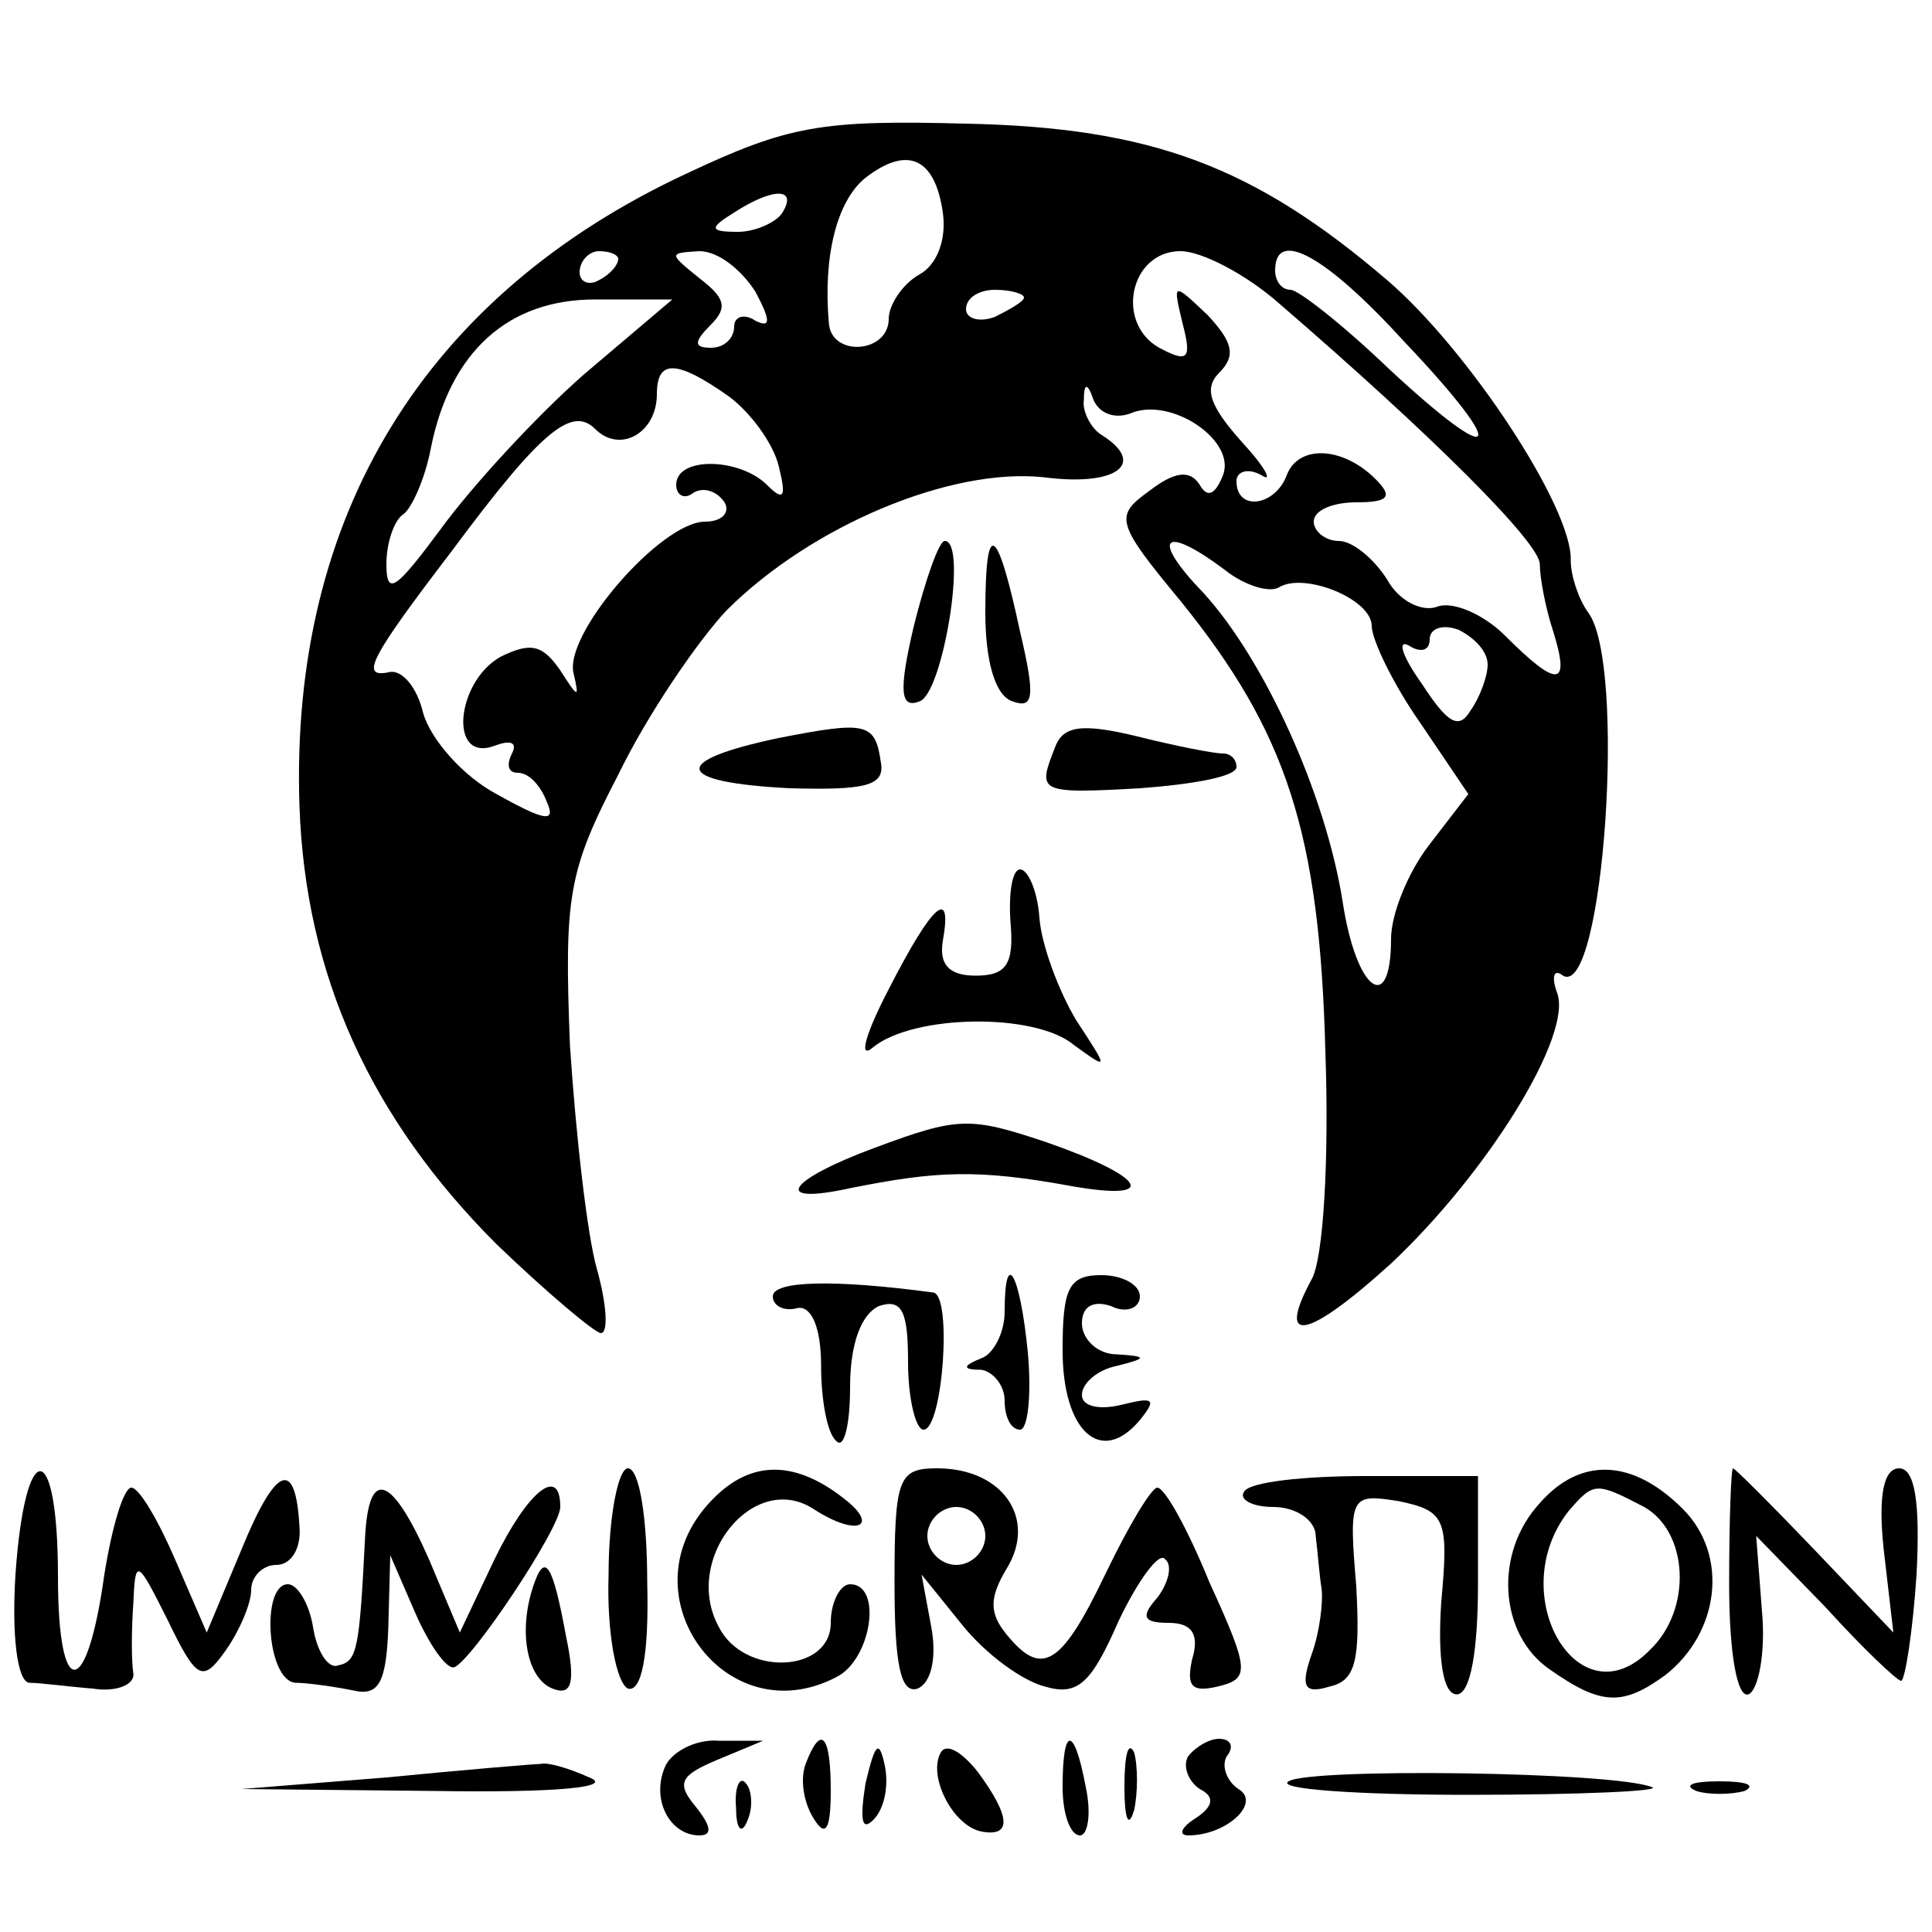 <?xml version="1.0" standalone="no"?>
<!DOCTYPE svg PUBLIC "-//W3C//DTD SVG 20010904//EN"
 "http://www.w3.org/TR/2001/REC-SVG-20010904/DTD/svg10.dtd">
<svg version="1.0" xmlns="http://www.w3.org/2000/svg"
 width="100pt" height="100pt" viewBox="0 0 100 100"
 preserveAspectRatio="xMidYMid meet">
<g transform="translate(0,100) scale(0.1,-0.1)"
fill="#000000" stroke="none">
<path d="M355 910 c-135 -63 -205 -177 -200 -327 3 -88 37 -162 102 -227 26
-25 51 -46 54 -46 4 0 3 15 -2 33 -5 17 -11 70 -14 116 -3 77 -1 90 25 140 15
31 41 69 56 85 44 44 116 74 164 69 38 -5 54 7 30 22 -5 3 -10 12 -9 18 0 9 2
9 5 0 3 -7 11 -10 19 -7 21 9 55 -14 48 -32 -4 -10 -8 -12 -12 -5 -5 8 -13 7
-26 -3 -18 -13 -18 -16 16 -57 55 -68 72 -120 75 -233 2 -56 -1 -107 -7 -118
-19 -35 -2 -31 41 8 50 47 94 118 86 140 -3 8 -2 13 3 9 21 -12 33 162 13 188
-5 7 -9 19 -9 27 1 27 -53 109 -95 145 -69 59 -122 79 -218 81 -75 2 -92 -1
-145 -26z m133 -20 c2 -14 -3 -27 -12 -32 -9 -5 -16 -16 -16 -23 0 -18 -30
-20 -31 -2 -3 34 4 63 19 75 22 17 36 10 40 -18z m-83 0 c-3 -5 -14 -10 -23
-10 -15 0 -15 2 -2 10 20 13 33 13 25 0z m-85 -24 c0 -3 -4 -8 -10 -11 -5 -3
-10 -1 -10 4 0 6 5 11 10 11 6 0 10 -2 10 -4z m71 -17 c8 -15 8 -19 0 -15 -6
4 -11 2 -11 -3 0 -6 -5 -11 -12 -11 -9 0 -9 3 0 12 9 9 7 14 -6 24 -16 13 -16
13 0 14 10 0 22 -10 29 -21z m271 -6 c80 -69 135 -124 135 -135 0 -7 3 -23 7
-35 9 -29 2 -29 -25 -2 -11 11 -27 18 -35 15 -8 -3 -20 3 -26 14 -7 11 -18 20
-25 20 -7 0 -13 5 -13 10 0 6 10 10 22 10 17 0 19 3 10 12 -17 17 -40 18 -46
2 -6 -16 -26 -19 -26 -3 0 5 6 7 13 3 6 -4 2 4 -10 17 -17 19 -20 28 -12 36 9
9 7 16 -6 30 -18 17 -18 17 -13 -4 5 -19 3 -21 -12 -13 -23 13 -15 50 11 50
11 0 34 -12 51 -27z m65 -20 c55 -58 49 -67 -8 -14 -24 23 -47 41 -51 41 -5 0
-8 5 -8 10 0 22 26 8 67 -37z m-425 -17 c-25 -22 -58 -58 -74 -80 -23 -31 -28
-35 -28 -18 0 11 4 23 9 26 4 3 11 18 14 34 10 50 40 77 85 77 l40 0 -46 -39z
m228 40 c0 -2 -7 -6 -15 -10 -8 -3 -15 -1 -15 4 0 6 7 10 15 10 8 0 15 -2 15
-4z m-153 -51 c11 -8 23 -24 26 -36 4 -16 3 -19 -6 -10 -14 14 -47 15 -47 0 0
-5 4 -8 9 -4 5 3 12 1 16 -5 3 -5 -1 -10 -10 -10 -23 0 -74 -59 -68 -79 3 -13
2 -12 -7 2 -9 13 -15 15 -31 7 -23 -13 -27 -55 -3 -46 8 3 12 2 9 -4 -3 -6 -2
-10 3 -10 6 0 12 -7 15 -15 5 -11 -1 -10 -26 4 -17 9 -34 28 -38 42 -3 13 -11
23 -18 21 -15 -3 -9 8 33 63 46 62 62 75 74 63 13 -13 32 -2 32 18 0 18 10 18
37 -1z m257 -90 c10 -8 23 -12 28 -9 13 8 48 -6 48 -20 0 -7 11 -30 25 -50
l25 -37 -20 -26 c-11 -14 -20 -36 -20 -49 0 -40 -18 -27 -25 19 -9 57 -41 126
-72 160 -28 29 -21 36 11 12z m136 -49 c0 -6 -4 -17 -9 -24 -6 -10 -12 -6 -25
14 -10 14 -13 23 -7 20 6 -4 11 -3 11 3 0 6 7 8 15 5 8 -4 15 -11 15 -18z"/>
<path d="M473 676 c-8 -34 -7 -43 3 -39 12 4 25 83 13 83 -3 0 -10 -20 -16
-44z"/>
<path d="M510 683 c0 -25 5 -43 14 -46 11 -4 12 2 4 36 -12 56 -18 59 -18 10z"/>
<path d="M403 618 c-57 -12 -54 -23 6 -26 38 -1 49 1 47 13 -3 21 -7 22 -53
13z"/>
<path d="M546 613 c-9 -23 -9 -24 44 -21 27 2 50 6 50 11 0 4 -3 7 -7 7 -5 0
-25 4 -45 9 -29 7 -38 5 -42 -6z"/>
<path d="M523 523 c2 -22 -2 -28 -18 -28 -14 0 -19 6 -17 18 5 28 -5 20 -28
-25 -12 -23 -16 -37 -8 -30 21 17 84 18 104 1 18 -13 18 -13 1 13 -9 15 -18
39 -19 53 -1 14 -6 25 -10 25 -4 0 -6 -12 -5 -27z"/>
<path d="M453 406 c-46 -17 -54 -30 -13 -21 45 9 66 10 115 1 46 -8 38 5 -14
23 -39 13 -45 13 -88 -3z"/>
<path d="M400 329 c0 -5 6 -8 13 -6 7 1 12 -10 12 -30 0 -17 3 -35 8 -39 4 -4
7 9 7 28 0 23 6 38 15 42 12 4 15 -3 15 -29 0 -19 4 -35 8 -35 10 0 15 70 5
71 -52 7 -83 6 -83 -2z"/>
<path d="M520 321 c0 -11 -6 -22 -12 -24 -10 -4 -10 -6 0 -6 6 -1 12 -8 12
-16 0 -8 3 -15 8 -15 4 0 6 18 4 40 -4 41 -12 55 -12 21z"/>
<path d="M550 301 c0 -42 20 -60 40 -36 9 11 7 12 -9 8 -12 -3 -21 -1 -21 5 0
6 8 13 18 15 16 4 16 5 0 6 -10 0 -18 8 -18 16 0 9 6 12 15 9 8 -4 15 -1 15 5
0 6 -9 11 -20 11 -17 0 -20 -7 -20 -39z"/>
<path d="M8 185 c-2 -32 1 -55 7 -56 6 0 20 -2 33 -3 12 -2 22 2 21 8 -1 6 -1
22 0 36 1 24 2 23 18 -9 15 -31 18 -32 30 -15 7 10 13 24 13 31 0 7 6 13 13
13 8 0 13 9 12 20 -2 35 -12 32 -30 -12 l-18 -43 -16 37 c-9 21 -19 38 -23 38
-4 0 -10 -20 -14 -45 -9 -65 -24 -66 -24 -1 0 72 -17 73 -22 1z"/>
<path d="M315 185 c-1 -30 4 -56 10 -59 7 -2 11 17 10 55 0 33 -4 59 -10 59
-5 0 -10 -25 -10 -55z"/>
<path d="M367 222 c-44 -48 9 -120 66 -90 18 9 24 48 7 48 -5 0 -10 -9 -10
-20 0 -26 -45 -28 -58 -2 -19 35 18 81 49 61 23 -15 35 -9 15 6 -26 20 -49 19
-69 -3z"/>
<path d="M463 181 c0 -42 3 -58 12 -55 7 3 10 16 7 32 l-5 27 21 -26 c12 -15
31 -29 43 -32 17 -5 24 2 38 34 10 21 21 36 24 32 4 -3 2 -12 -4 -20 -9 -10
-7 -13 6 -13 12 0 16 -6 12 -19 -3 -14 0 -17 13 -14 17 4 17 8 -4 54 -11 27
-23 49 -27 49 -3 0 -15 -20 -27 -45 -23 -48 -33 -53 -51 -31 -9 11 -9 19 0 34
16 26 -2 52 -36 52 -20 0 -22 -5 -22 -59z m47 24 c0 -8 -7 -15 -15 -15 -8 0
-15 7 -15 15 0 8 7 15 15 15 8 0 15 -7 15 -15z"/>
<path d="M644 228 c-3 -4 4 -8 15 -8 12 0 22 -7 22 -15 1 -8 2 -21 3 -27 1 -7
-1 -23 -5 -34 -6 -17 -4 -21 9 -17 14 3 16 14 14 52 -4 47 -3 48 22 44 24 -5
26 -9 22 -52 -2 -30 1 -48 8 -48 7 0 11 22 11 57 l0 56 -58 0 c-32 0 -60 -3
-63 -8z"/>
<path d="M797 222 c-24 -26 -21 -68 5 -86 27 -19 38 -19 60 -3 28 22 33 62 9
86 -26 26 -53 27 -74 3z m54 -2 c23 -13 25 -53 3 -74 -37 -38 -76 29 -42 72
13 15 14 15 39 2z"/>
<path d="M895 180 c0 -35 4 -59 10 -57 5 2 9 21 7 43 l-3 39 36 -37 c19 -21
37 -38 39 -38 2 0 6 25 8 55 2 38 -1 55 -9 55 -8 0 -11 -14 -8 -42 l5 -43 -41
43 c-22 23 -41 42 -42 42 -1 0 -2 -27 -2 -60z"/>
<path d="M189 205 c-3 -59 -4 -65 -14 -67 -5 -2 -11 7 -13 20 -2 12 -8 22 -13
22 -14 0 -11 -50 4 -51 6 0 20 -2 30 -4 13 -3 17 4 18 33 l1 37 13 -30 c7 -16
16 -29 20 -28 9 3 55 72 55 83 0 22 -17 8 -34 -27 l-18 -38 -16 38 c-19 43
-31 48 -33 12z"/>
<path d="M276 179 c-8 -24 -3 -48 10 -53 10 -4 12 3 7 27 -7 38 -11 44 -17 26z"/>
<path d="M344 85 c-7 -17 3 -35 18 -35 7 0 6 5 -2 15 -10 12 -8 16 11 24 l24
10 -23 0 c-12 1 -25 -6 -28 -14z"/>
<path d="M417 87 c-3 -8 -1 -20 4 -28 6 -10 9 -7 9 14 0 29 -5 35 -13 14z"/>
<path d="M448 77 c-3 -19 -2 -25 4 -19 6 6 8 18 6 28 -3 14 -5 12 -10 -9z"/>
<path d="M487 93 c-7 -12 6 -38 21 -41 16 -3 15 8 -2 31 -8 10 -16 15 -19 10z"/>
<path d="M550 75 c0 -14 4 -25 9 -25 4 0 6 11 3 25 -6 32 -12 32 -12 0z"/>
<path d="M582 75 c0 -16 2 -22 5 -12 2 9 2 23 0 30 -3 6 -5 -1 -5 -18z"/>
<path d="M615 91 c-3 -5 0 -13 6 -17 8 -4 7 -9 -2 -15 -8 -5 -9 -9 -4 -9 20 0
38 17 26 24 -6 4 -9 12 -6 17 4 5 2 9 -4 9 -5 0 -12 -4 -16 -9z"/>
<path d="M200 80 l-75 -6 100 -1 c64 -1 93 2 80 7 -11 5 -22 8 -25 7 -3 0 -39
-3 -80 -7z"/>
<path d="M667 78 c-7 -4 35 -7 93 -7 58 0 101 2 95 4 -20 8 -177 10 -188 3z"/>
<path d="M381 64 c0 -11 3 -14 6 -6 3 7 2 16 -1 19 -3 4 -6 -2 -5 -13z"/>
<path d="M878 73 c6 -2 18 -2 25 0 6 3 1 5 -13 5 -14 0 -19 -2 -12 -5z"/>
</g>
</svg>

